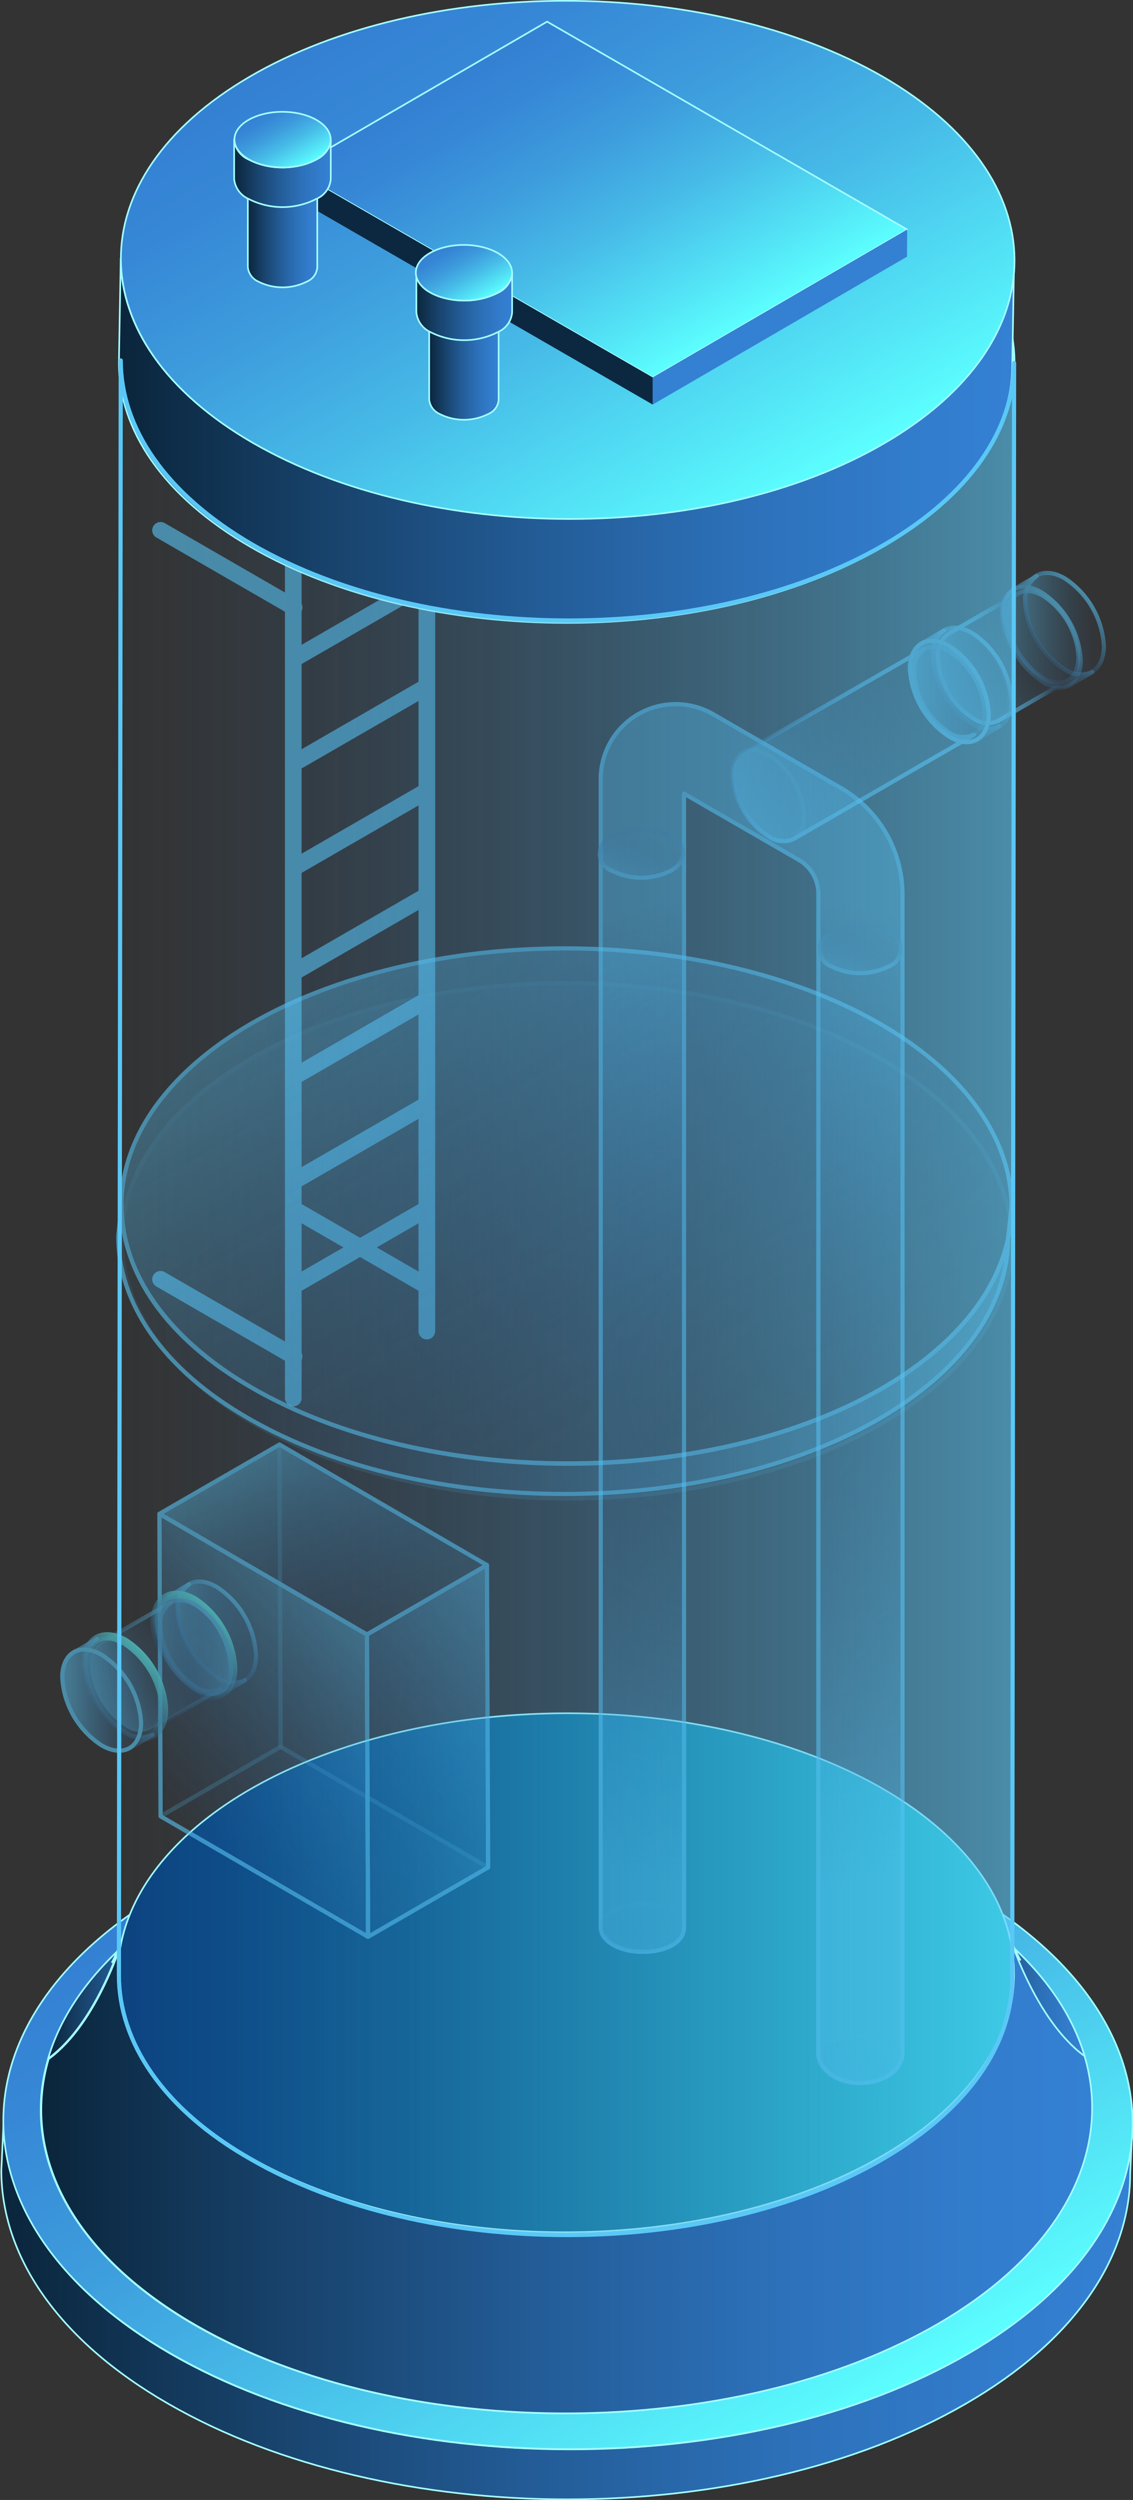<svg xmlns="http://www.w3.org/2000/svg" xmlns:xlink="http://www.w3.org/1999/xlink" viewBox="0 0 68.03 150.1"><rect x="0" y="0" width="68.03" height="150.1" fill="#333333" stroke="none"/><defs><style>.cls-1,.cls-10,.cls-2,.cls-27,.cls-3,.cls-4,.cls-44,.cls-47,.cls-48,.cls-5,.cls-59,.cls-6,.cls-62,.cls-65,.cls-66,.cls-67,.cls-68,.cls-77{stroke:#5ac8f7;}.cls-1,.cls-10,.cls-11,.cls-12,.cls-13,.cls-14,.cls-15,.cls-16,.cls-17,.cls-18,.cls-19,.cls-2,.cls-20,.cls-21,.cls-27,.cls-3,.cls-38,.cls-39,.cls-4,.cls-40,.cls-41,.cls-42,.cls-44,.cls-45,.cls-46,.cls-47,.cls-48,.cls-5,.cls-50,.cls-51,.cls-52,.cls-53,.cls-54,.cls-55,.cls-56,.cls-57,.cls-58,.cls-59,.cls-6,.cls-60,.cls-61,.cls-62,.cls-63,.cls-64,.cls-65,.cls-66,.cls-67,.cls-68,.cls-69,.cls-70,.cls-71,.cls-72,.cls-73,.cls-74,.cls-75,.cls-76,.cls-77,.cls-8{stroke-linejoin:round;}.cls-1,.cls-2,.cls-27,.cls-3,.cls-38,.cls-39,.cls-4,.cls-41,.cls-42,.cls-44,.cls-46,.cls-47,.cls-48,.cls-5,.cls-50,.cls-51,.cls-52,.cls-53,.cls-54,.cls-55,.cls-56,.cls-57,.cls-58,.cls-59,.cls-6,.cls-60,.cls-61,.cls-62,.cls-63,.cls-64,.cls-65,.cls-66,.cls-67,.cls-68,.cls-77{stroke-width:0.25px;}.cls-1,.cls-25{fill:url(#未命名的渐变_2520);}.cls-2,.cls-28{fill:url(#未命名的渐变_2520-2);}.cls-3,.cls-30{fill:url(#未命名的渐变_2520-3);}.cls-32,.cls-4{fill:url(#未命名的渐变_2520-4);}.cls-34,.cls-5{fill:url(#未命名的渐变_2520-5);}.cls-36,.cls-6{fill:url(#未命名的渐变_2520-6);}.cls-24,.cls-7{isolation:isolate;}.cls-11,.cls-12,.cls-13,.cls-14,.cls-15,.cls-16,.cls-17,.cls-18,.cls-19,.cls-20,.cls-21,.cls-69,.cls-70,.cls-71,.cls-72,.cls-73,.cls-74,.cls-75,.cls-76,.cls-8{stroke:#a4fcfe;stroke-width:0.1px;}.cls-8{fill:url(#未命名的渐变_89);}.cls-9{opacity:0.6;}.cls-10,.cls-27,.cls-42,.cls-56,.cls-58,.cls-61{fill:none;}.cls-10{stroke-linecap:round;}.cls-11{fill:url(#未命名的渐变_86);}.cls-12{fill:url(#未命名的渐变_130);}.cls-13{fill:url(#未命名的渐变_86-2);}.cls-14{fill:url(#未命名的渐变_130-2);}.cls-15{fill:url(#未命名的渐变_86-3);}.cls-16{fill:url(#未命名的渐变_89-2);}.cls-17{fill:url(#未命名的渐变_86-4);}.cls-18{fill:url(#未命名的渐变_86-5);}.cls-19{fill:url(#未命名的渐变_86-6);}.cls-20{fill:url(#未命名的渐变_104);}.cls-21{fill:url(#未命名的渐变_130-3);}.cls-22{fill:#3480d2;}.cls-23{fill:#0c2840;}.cls-24,.cls-49{opacity:0.2;}.cls-26{clip-path:url(#clip-path);}.cls-29{clip-path:url(#clip-path-2);}.cls-31{clip-path:url(#clip-path-3);}.cls-33{clip-path:url(#clip-path-4);}.cls-35{clip-path:url(#clip-path-5);}.cls-37{clip-path:url(#clip-path-6);}.cls-38{fill:url(#未命名的渐变_2520-19);stroke:url(#未命名的渐变_111);}.cls-39{fill:url(#未命名的渐变_2520-20);stroke:url(#未命名的渐变_111-2);}.cls-40,.cls-45{stroke-width:0.5px;}.cls-40{fill:url(#未命名的渐变_2520-21);stroke:url(#未命名的渐变_167);}.cls-41{fill:url(#未命名的渐变_39);stroke:url(#未命名的渐变_161);}.cls-42{stroke:url(#未命名的渐变_111-3);}.cls-43{opacity:0.08;}.cls-44{fill:url(#未命名的渐变_2520-22);}.cls-45{fill:url(#未命名的渐变_2520-23);stroke:url(#未命名的渐变_167-2);}.cls-46{fill:url(#未命名的渐变_2520-24);stroke:url(#未命名的渐变_111-4);}.cls-47{fill:url(#未命名的渐变_2520-25);}.cls-48{fill:url(#未命名的渐变_31);}.cls-50{fill:url(#未命名的渐变_2520-26);stroke:url(#未命名的渐变_111-5);}.cls-51{fill:url(#未命名的渐变_2520-27);stroke:url(#未命名的渐变_111-6);}.cls-52{fill:url(#未命名的渐变_2520-28);stroke:url(#未命名的渐变_111-7);}.cls-53{fill:url(#未命名的渐变_2520-29);stroke:url(#未命名的渐变_111-8);}.cls-54{fill:url(#未命名的渐变_2520-30);stroke:url(#未命名的渐变_111-9);}.cls-55{fill:url(#未命名的渐变_2520-31);stroke:url(#未命名的渐变_111-10);}.cls-56{stroke:url(#未命名的渐变_111-11);}.cls-57{fill:url(#未命名的渐变_39-2);stroke:url(#未命名的渐变_109);}.cls-58{stroke:url(#未命名的渐变_111-12);}.cls-59{fill:url(#未命名的渐变_2520-32);}.cls-60{fill:url(#未命名的渐变_39-3);stroke:url(#未命名的渐变_109-2);}.cls-61{stroke:url(#未命名的渐变_111-13);}.cls-62{fill:url(#未命名的渐变_2520-33);}.cls-63{fill:url(#未命名的渐变_2520-34);stroke:url(#未命名的渐变_111-14);}.cls-64{fill:url(#未命名的渐变_2520-35);stroke:url(#未命名的渐变_111-15);}.cls-65{fill:url(#未命名的渐变_2520-36);}.cls-66{fill:url(#未命名的渐变_25);}.cls-67{fill:url(#未命名的渐变_25-2);}.cls-68{fill:url(#未命名的渐变_25-3);}.cls-69{fill:url(#未命名的渐变_86-7);}.cls-70{fill:url(#未命名的渐变_130-4);}.cls-71{fill:url(#未命名的渐变_86-8);}.cls-72{fill:url(#未命名的渐变_130-5);}.cls-73{fill:url(#未命名的渐变_86-9);}.cls-74{fill:url(#未命名的渐变_130-6);}.cls-75{fill:url(#未命名的渐变_86-10);}.cls-76{fill:url(#未命名的渐变_130-7);}.cls-77{fill:url(#未命名的渐变_25-4);}</style><linearGradient id="未命名的渐变_2520" x1="17.22" y1="105.25" x2="28.87" y2="93.6" gradientUnits="userSpaceOnUse"><stop offset="0" stop-color="#2a6aaf" stop-opacity="0"/><stop offset="1" stop-color="#5ac8f7" stop-opacity="0.6"/></linearGradient><linearGradient id="未命名的渐变_2520-2" x1="5.84" y1="105.25" x2="20.57" y2="90.52" xlink:href="#未命名的渐变_2520"/><linearGradient id="未命名的渐变_2520-3" x1="18.31" y1="112.49" x2="33.03" y2="97.77" xlink:href="#未命名的渐变_2520"/><linearGradient id="未命名的渐变_2520-4" x1="9.64" y1="110.58" x2="29.31" y2="110.58" xlink:href="#未命名的渐变_2520"/><linearGradient id="未命名的渐变_2520-5" x1="10.01" y1="109.42" x2="21.66" y2="97.76" xlink:href="#未命名的渐变_2520"/><linearGradient id="未命名的渐变_2520-6" x1="22.53" y1="97.85" x2="16.28" y2="87.02" xlink:href="#未命名的渐变_2520"/><linearGradient id="未命名的渐变_89" x1="7.25" y1="21.72" x2="60.89" y2="21.72" gradientUnits="userSpaceOnUse"><stop offset="0" stop-color="#3480d3"/><stop offset="0.14" stop-color="#3687d6"/><stop offset="0.35" stop-color="#3d9bdc"/><stop offset="0.6" stop-color="#47bce8"/><stop offset="0.88" stop-color="#55eaf8"/><stop offset="1" stop-color="#5cffff"/></linearGradient><linearGradient id="未命名的渐变_86" x1="7.14" y1="26.45" x2="60.89" y2="26.45" gradientUnits="userSpaceOnUse"><stop offset="0" stop-color="#0a253b"/><stop offset="0.22" stop-color="#174169"/><stop offset="0.47" stop-color="#235c97"/><stop offset="0.69" stop-color="#2c70b8"/><stop offset="0.88" stop-color="#327ccc"/><stop offset="1" stop-color="#3480d3"/></linearGradient><linearGradient id="未命名的渐变_130" x1="43.58" y1="32.06" x2="24.56" y2="-0.89" gradientUnits="userSpaceOnUse"><stop offset="0" stop-color="#5cffff"/><stop offset="0.12" stop-color="#55eaf8"/><stop offset="0.4" stop-color="#47bce8"/><stop offset="0.65" stop-color="#3d9bdc"/><stop offset="0.86" stop-color="#3687d6"/><stop offset="1" stop-color="#3480d3"/></linearGradient><linearGradient id="未命名的渐变_86-2" x1="0.05" y1="138.69" x2="67.98" y2="138.69" xlink:href="#未命名的渐变_86"/><linearGradient id="未命名的渐变_130-2" x1="46.1" y1="148.24" x2="22.06" y2="106.6" xlink:href="#未命名的渐变_130"/><linearGradient id="未命名的渐变_86-3" x1="6.73" y1="110.4" x2="61.25" y2="110.4" xlink:href="#未命名的渐变_86"/><linearGradient id="未命名的渐变_89-2" x1="2.45" y1="126.62" x2="65.58" y2="126.62" gradientTransform="translate(0.36 -0.1) rotate(0.16)" xlink:href="#未命名的渐变_89"/><linearGradient id="未命名的渐变_86-4" x1="56.79" y1="118.68" x2="65.12" y2="118.68" xlink:href="#未命名的渐变_86"/><linearGradient id="未命名的渐变_86-5" x1="2.89" y1="118.67" x2="11.72" y2="118.67" xlink:href="#未命名的渐变_86"/><linearGradient id="未命名的渐变_86-6" x1="2.45" y1="130.39" x2="65.58" y2="130.39" xlink:href="#未命名的渐变_86"/><linearGradient id="未命名的渐变_104" x1="7.1" y1="118.44" x2="60.88" y2="118.44" gradientTransform="translate(0.34 -0.1) rotate(0.16)" gradientUnits="userSpaceOnUse"><stop offset="0" stop-color="#0c4380"/><stop offset="0.13" stop-color="#0c4a84"/><stop offset="0.33" stop-color="#0e5e8f"/><stop offset="0.57" stop-color="#107fa1"/><stop offset="0.84" stop-color="#12adbb"/><stop offset="1" stop-color="#14cccc"/></linearGradient><linearGradient id="未命名的渐变_130-3" x1="41.44" y1="21.36" x2="30.6" y2="2.6" xlink:href="#未命名的渐变_130"/><clipPath id="clip-path"><polygon class="cls-1" points="29.24 93.97 29.31 112.12 16.85 104.88 16.78 86.73 29.24 93.97"/></clipPath><clipPath id="clip-path-2"><polygon class="cls-2" points="16.78 86.73 16.85 104.88 9.64 109.05 9.57 90.89 16.78 86.73"/></clipPath><clipPath id="clip-path-3"><polygon class="cls-3" points="29.24 93.97 29.31 112.12 22.1 116.29 22.03 98.14 29.24 93.97"/></clipPath><clipPath id="clip-path-4"><polygon class="cls-4" points="29.31 112.12 22.1 116.29 9.64 109.05 16.85 104.88 29.31 112.12"/></clipPath><clipPath id="clip-path-5"><polygon class="cls-5" points="22.1 116.29 9.64 109.05 9.57 90.89 22.03 98.14 22.1 116.29"/></clipPath><clipPath id="clip-path-6"><polygon class="cls-6" points="22.03 98.14 9.57 90.89 16.78 86.73 29.24 93.97 22.03 98.14"/></clipPath><linearGradient id="未命名的渐变_2520-19" x1="179.95" y1="24.86" x2="184.67" y2="24.86" gradientTransform="translate(195.35 122.86) rotate(180)" xlink:href="#未命名的渐变_2520"/><linearGradient id="未命名的渐变_111" x1="-14.24" y1="87.08" x2="-17.31" y2="90.15" gradientTransform="translate(28.81 9.38)" gradientUnits="userSpaceOnUse"><stop offset="0" stop-color="#5ac8f7"/><stop offset="1" stop-color="#2a6aaf" stop-opacity="0"/></linearGradient><linearGradient id="未命名的渐变_2520-20" x1="180.64" y1="24.37" x2="186.06" y2="24.37" gradientTransform="translate(195.35 122.86) rotate(180)" xlink:href="#未命名的渐变_2520"/><linearGradient id="未命名的渐变_111-2" x1="-15.24" y1="87.77" x2="-18.57" y2="91.1" xlink:href="#未命名的渐变_111"/><linearGradient id="未命名的渐变_2520-21" x1="9.29" y1="98.79" x2="14.01" y2="98.79" xlink:href="#未命名的渐变_2520"/><linearGradient id="未命名的渐变_167" x1="-15.54" y1="87.78" x2="-18.79" y2="91.03" gradientTransform="translate(28.81 9.38)" gradientUnits="userSpaceOnUse"><stop offset="0" stop-color="#5cffff"/><stop offset="1" stop-color="#2a6aaf" stop-opacity="0"/></linearGradient><linearGradient id="未命名的渐变_39" x1="189.3" y1="20.74" x2="183.59" y2="24.04" gradientTransform="translate(195.35 122.86) rotate(180)" gradientUnits="userSpaceOnUse"><stop offset="0" stop-color="#5ac8f7" stop-opacity="0.6"/><stop offset="1" stop-color="#2a6aaf" stop-opacity="0"/></linearGradient><linearGradient id="未命名的渐变_161" x1="89.86" y1="220.22" x2="93.89" y2="227.21" gradientTransform="matrix(0.5, 0.87, -0.87, 0.5, 157.23, -91.15)" gradientUnits="userSpaceOnUse"><stop offset="0" stop-color="#5ac8f7" stop-opacity="0.6"/><stop offset="1" stop-color="#2a6aaf" stop-opacity="0"/></linearGradient><linearGradient id="未命名的渐变_111-3" x1="-15.67" y1="88.04" x2="-18.45" y2="90.83" xlink:href="#未命名的渐变_111"/><linearGradient id="未命名的渐变_2520-22" x1="185.67" y1="21.62" x2="189.92" y2="21.62" gradientTransform="translate(195.35 122.86) rotate(180)" xlink:href="#未命名的渐变_2520"/><linearGradient id="未命名的渐变_2520-23" x1="185.49" y1="21.57" x2="190.22" y2="21.57" gradientTransform="translate(195.35 122.86) rotate(180)" xlink:href="#未命名的渐变_2520"/><linearGradient id="未命名的渐变_167-2" x1="-19.69" y1="90.27" x2="-22.95" y2="93.53" xlink:href="#未命名的渐变_167"/><linearGradient id="未命名的渐变_2520-24" x1="186.18" y1="21.09" x2="191.6" y2="21.09" gradientTransform="translate(195.35 122.86) rotate(180)" xlink:href="#未命名的渐变_2520"/><linearGradient id="未命名的渐变_111-4" x1="-20.78" y1="91.05" x2="-24.11" y2="94.38" xlink:href="#未命名的渐变_111"/><linearGradient id="未命名的渐变_2520-25" x1="186.88" y1="20.78" x2="191.6" y2="20.78" gradientTransform="translate(195.35 122.86) rotate(180)" xlink:href="#未命名的渐变_2520"/><radialGradient id="未命名的渐变_31" cx="45.08" cy="83.67" r="29.97" gradientUnits="userSpaceOnUse"><stop offset="0" stop-color="#2a6aaf" stop-opacity="0"/><stop offset="1" stop-color="#5ac8f7" stop-opacity="0.6"/></radialGradient><linearGradient id="未命名的渐变_2520-26" x1="110.04" y1="141.4" x2="113.58" y2="141.4" gradientTransform="matrix(-0.5, 0.87, -0.87, -0.5, 230.01, 97.49)" xlink:href="#未命名的渐变_2520"/><linearGradient id="未命名的渐变_111-5" x1="55.9" y1="-29.1" x2="53.55" y2="-26.75" gradientTransform="matrix(0.5, -0.87, 0.87, 0.5, 48.47, 184.97)" xlink:href="#未命名的渐变_111"/><linearGradient id="未命名的渐变_2520-27" x1="52.31" y1="174.73" x2="55.85" y2="174.73" gradientTransform="matrix(-0.5, 0.87, -0.87, -0.5, 230.01, 97.49)" xlink:href="#未命名的渐变_2520"/><linearGradient id="未命名的渐变_111-6" x1="111.1" y1="-60.47" x2="113.82" y2="-62.04" gradientTransform="matrix(0.5, -0.87, 0.87, 0.5, 48.47, 184.97)" xlink:href="#未命名的渐变_111"/><linearGradient id="未命名的渐变_2520-28" x1="53.94" y1="188.95" x2="57.48" y2="188.95" gradientTransform="matrix(-0.5, 0.87, -0.87, -0.5, 230.01, 97.49)" xlink:href="#未命名的渐变_2520"/><linearGradient id="未命名的渐变_111-7" x1="109.47" y1="-74.7" x2="112.19" y2="-76.27" gradientTransform="matrix(0.5, -0.87, 0.87, 0.5, 48.47, 184.97)" xlink:href="#未命名的渐变_111"/><linearGradient id="未命名的渐变_2520-29" x1="109.77" y1="156.69" x2="113.31" y2="156.69" gradientTransform="matrix(-0.5, 0.87, -0.87, -0.5, 230.01, 97.49)" xlink:href="#未命名的渐变_2520"/><linearGradient id="未命名的渐变_111-8" x1="56.17" y1="-44.39" x2="53.82" y2="-42.04" gradientTransform="matrix(0.5, -0.87, 0.87, 0.5, 48.47, 184.97)" xlink:href="#未命名的渐变_111"/><linearGradient id="未命名的渐变_2520-30" x1="129.07" y1="85.42" x2="133.79" y2="85.42" gradientTransform="translate(195.35 122.86) rotate(180)" xlink:href="#未命名的渐变_2520"/><linearGradient id="未命名的渐变_111-9" x1="36.64" y1="26.52" x2="33.57" y2="29.59" xlink:href="#未命名的渐变_111"/><linearGradient id="未命名的渐变_2520-31" x1="129.76" y1="84.93" x2="135.18" y2="84.93" gradientTransform="translate(195.35 122.86) rotate(180)" xlink:href="#未命名的渐变_2520"/><linearGradient id="未命名的渐变_111-10" x1="35.64" y1="27.21" x2="32.31" y2="30.54" xlink:href="#未命名的渐变_111"/><linearGradient id="未命名的渐变_111-11" x1="35.26" y1="27.31" x2="32.18" y2="30.39" xlink:href="#未命名的渐变_111"/><linearGradient id="未命名的渐变_39-2" x1="138.42" y1="81.3" x2="132.71" y2="84.6" xlink:href="#未命名的渐变_39"/><linearGradient id="未命名的渐变_109" x1="64.77" y1="153.35" x2="64.77" y2="146.5" gradientTransform="matrix(0.5, 0.87, -0.87, 0.5, 157.23, -91.15)" gradientUnits="userSpaceOnUse"><stop offset="0" stop-color="#5ac8f7"/><stop offset="0.38" stop-color="#5ac7f6" stop-opacity="0.99"/><stop offset="0.51" stop-color="#58c5f4" stop-opacity="0.96"/><stop offset="0.61" stop-color="#56c0f1" stop-opacity="0.92"/><stop offset="0.68" stop-color="#53baec" stop-opacity="0.85"/><stop offset="0.75" stop-color="#4eb1e6" stop-opacity="0.76"/><stop offset="0.81" stop-color="#49a7de" stop-opacity="0.65"/><stop offset="0.86" stop-color="#439bd4" stop-opacity="0.52"/><stop offset="0.91" stop-color="#3c8cc9" stop-opacity="0.37"/><stop offset="0.96" stop-color="#347dbd" stop-opacity="0.2"/><stop offset="1" stop-color="#2b6bb0" stop-opacity="0.01"/><stop offset="1" stop-color="#2a6aaf" stop-opacity="0"/></linearGradient><linearGradient id="未命名的渐变_111-12" x1="35.21" y1="27.48" x2="32.42" y2="30.27" xlink:href="#未命名的渐变_111"/><linearGradient id="未命名的渐变_2520-32" x1="134.79" y1="82.18" x2="139.04" y2="82.18" gradientTransform="translate(195.35 122.86) rotate(180)" xlink:href="#未命名的渐变_2520"/><linearGradient id="未命名的渐变_39-3" x1="150.69" y1="74.22" x2="138.36" y2="81.33" xlink:href="#未命名的渐变_39"/><linearGradient id="未命名的渐变_109-2" x1="69.99" y1="156.76" x2="59.75" y2="162.68" xlink:href="#未命名的渐变_109"/><linearGradient id="未命名的渐变_111-13" x1="29.55" y1="30.75" x2="26.77" y2="33.53" xlink:href="#未命名的渐变_111"/><linearGradient id="未命名的渐变_2520-33" x1="147.06" y1="75.1" x2="151.31" y2="75.1" gradientTransform="translate(195.35 122.86) rotate(180)" xlink:href="#未命名的渐变_2520"/><linearGradient id="未命名的渐变_2520-34" x1="134.61" y1="82.13" x2="139.34" y2="82.13" gradientTransform="translate(195.35 122.86) rotate(180)" xlink:href="#未命名的渐变_2520"/><linearGradient id="未命名的渐变_111-14" x1="31.1" y1="29.8" x2="28.02" y2="32.88" xlink:href="#未命名的渐变_111"/><linearGradient id="未命名的渐变_2520-35" x1="135.3" y1="81.64" x2="140.72" y2="81.64" gradientTransform="translate(195.35 122.86) rotate(180)" xlink:href="#未命名的渐变_2520"/><linearGradient id="未命名的渐变_111-15" x1="30.1" y1="30.49" x2="26.77" y2="33.82" xlink:href="#未命名的渐变_111"/><linearGradient id="未命名的渐变_2520-36" x1="136" y1="81.34" x2="140.72" y2="81.34" gradientTransform="translate(195.35 122.86) rotate(180)" xlink:href="#未命名的渐变_2520"/><linearGradient id="未命名的渐变_25" x1="43.49" y1="90.91" x2="24.54" y2="58.09" gradientTransform="translate(108.42 40.27) rotate(89.84)" gradientUnits="userSpaceOnUse"><stop offset="0" stop-color="#2a6aaf" stop-opacity="0"/><stop offset="1" stop-color="#5ac8f7" stop-opacity="0.6"/></linearGradient><linearGradient id="未命名的渐变_25-2" x1="7.1" y1="81.03" x2="60.73" y2="81.03" gradientTransform="matrix(1, 0, 0, 1, 0, 0)" xlink:href="#未命名的渐变_25"/><linearGradient id="未命名的渐变_25-3" x1="43.49" y1="88.83" x2="24.54" y2="56" gradientTransform="translate(106.34 38.19) rotate(89.84)" xlink:href="#未命名的渐变_25"/><linearGradient id="未命名的渐变_86-7" x1="14.86" y1="13.83" x2="19.05" y2="13.83" xlink:href="#未命名的渐变_86"/><linearGradient id="未命名的渐变_130-4" x1="17.7" y1="11.7" x2="16.22" y2="9.14" gradientTransform="translate(27.34 -6.57) rotate(89.84)" xlink:href="#未命名的渐变_130"/><linearGradient id="未命名的渐变_86-8" x1="14.05" y1="10.4" x2="19.86" y2="10.4" xlink:href="#未命名的渐变_86"/><linearGradient id="未命名的渐变_130-5" x1="17.99" y1="10.16" x2="15.94" y2="6.61" gradientTransform="translate(25.3 -8.61) rotate(89.84)" xlink:href="#未命名的渐变_130"/><linearGradient id="未命名的渐变_86-9" x1="25.76" y1="21.83" x2="29.94" y2="21.83" xlink:href="#未命名的渐变_86"/><linearGradient id="未命名的渐变_130-6" x1="28.6" y1="19.69" x2="27.12" y2="17.13" gradientTransform="translate(46.2 -9.5) rotate(89.84)" xlink:href="#未命名的渐变_130"/><linearGradient id="未命名的渐变_86-10" x1="24.95" y1="18.4" x2="30.75" y2="18.4" xlink:href="#未命名的渐变_86"/><linearGradient id="未命名的渐变_130-7" x1="28.89" y1="18.15" x2="26.84" y2="14.6" gradientTransform="translate(44.16 -11.54) rotate(89.84)" xlink:href="#未命名的渐变_130"/><linearGradient id="未命名的渐变_25-4" x1="7.14" y1="77.92" x2="60.89" y2="77.92" gradientTransform="matrix(1, 0, 0, 1, 0, 0)" xlink:href="#未命名的渐变_25"/></defs><title>Pump station（泵站）</title><g id="图层_2" data-name="图层 2"><g id="风格1"><g id="Pump_station_泵站_" data-name="Pump station（泵站）"><g class="cls-7"><path class="cls-8" d="M53,10.74c10.51,6.06,10.56,15.9.12,22s-27.41,6.06-37.92,0S4.6,16.8,15,10.74,42.46,4.67,53,10.74Z"/></g><g id="云梯" class="cls-9"><line class="cls-10" x1="17.61" y1="33.96" x2="17.61" y2="83.94"/><line class="cls-10" x1="25.63" y1="29.94" x2="25.63" y2="79.92"/><line class="cls-10" x1="17.61" y1="39.58" x2="25.63" y2="34.95"/><line class="cls-10" x1="17.61" y1="45.85" x2="25.63" y2="41.22"/><line class="cls-10" x1="17.61" y1="52.12" x2="25.63" y2="47.49"/><line class="cls-10" x1="17.61" y1="58.4" x2="25.63" y2="53.77"/><line class="cls-10" x1="17.61" y1="64.67" x2="25.63" y2="60.04"/><line class="cls-10" x1="17.61" y1="70.94" x2="25.63" y2="66.31"/><line class="cls-10" x1="17.61" y1="77.21" x2="25.63" y2="72.58"/><line class="cls-10" x1="9.64" y1="31.84" x2="17.66" y2="36.47"/><line class="cls-10" x1="17.61" y1="27.62" x2="25.63" y2="32.25"/><line class="cls-10" x1="9.64" y1="76.81" x2="17.66" y2="81.44"/><line class="cls-10" x1="17.61" y1="72.58" x2="25.63" y2="77.21"/></g><g class="cls-7"><path class="cls-11" d="M60.89,15.66l-.11,6.28c0,3.95-2.61,7.9-7.8,10.91-10.44,6.07-27.41,6.07-37.92,0C9.77,29.8,7.13,25.79,7.14,21.79l.11-6.28c0,4,2.63,8,7.92,11.06,10.51,6.06,27.48,6.06,37.92,0C58.28,23.55,60.88,19.61,60.89,15.66Z"/><path class="cls-12" d="M53,4.6c10.51,6.07,10.56,15.9.12,22s-27.41,6.06-37.92,0S4.6,10.67,15,4.6,42.46-1.47,53,4.6Z"/></g><g class="cls-7"><path class="cls-13" d="M68,127.52l-.14,3c0,5-3.3,10-9.85,13.79-13.2,7.67-34.65,7.67-47.93,0-6.69-3.86-10-8.92-10-14l.14-3c0,5.06,3.32,10.13,10,14,13.28,7.67,34.73,7.67,47.92,0C64.68,137.49,68,132.51,68,127.52Z"/><path class="cls-14" d="M58,113.54c13.28,7.67,13.35,20.1.15,27.76s-34.64,7.67-47.92,0S-3.16,121.21,10,113.54,44.69,105.87,58,113.54Z"/></g><path class="cls-15" d="M60.49,115.87h0c-.88-3-3.24-5.8-7.1-8.13l-.5-.28c-10.32-5.91-27-6-37.53-.1l-.37.21C10.88,110,8.37,112.93,7.47,116h0a10.08,10.08,0,0,1-.75,1.79A11.62,11.62,0,0,1,9,115.56a12.68,12.68,0,0,1,1-.77c.5-.34,1.18-.77,1.69-1.07l.44-.25c12.38-6.91,31.93-6.82,44.05.11l.58.34a21,21,0,0,1,3,2.16,11.22,11.22,0,0,1,1.47,1.58A10,10,0,0,1,60.49,115.87Z"/><ellipse class="cls-16" cx="34.01" cy="126.62" rx="31.56" ry="18.28" transform="translate(-0.36 0.1) rotate(-0.16)"/><path class="cls-17" d="M60.5,115.88h0a9.9,9.9,0,0,0,.76,1.79,15.1,15.1,0,0,0-4.46-3.74c4.53,2.72,7.3,6.06,8.33,9.53C62.09,121.25,60.57,116.15,60.5,115.88Z"/><path class="cls-18" d="M11.72,113.72c-.37.22-.87.51-1.23.76-.63.44-1.46,1-2.06,1.54a11.22,11.22,0,0,0-1.7,1.79A10.12,10.12,0,0,0,7.47,116h0c-.08.27-1.56,5.39-4.58,7.6C3.94,120,6.9,116.51,11.72,113.72Z"/><path class="cls-19" d="M65.12,123.45c-3-2.2-4.55-7.3-4.62-7.57,1.45,4.92-1.2,10.17-7.89,13.9-10.72,6-27.74,5.81-38-.38-6.12-3.69-8.47-8.68-7.11-13.37-.08.27-1.56,5.39-4.58,7.6-1.6,5.51,1.16,11.36,8.35,15.69,12.07,7.26,32.05,7.46,44.62.45C63.72,135.39,66.83,129.23,65.12,123.45Z"/><ellipse class="cls-20" cx="33.99" cy="118.44" rx="26.89" ry="15.58" transform="translate(-0.34 0.1) rotate(-0.16)"/><polygon class="cls-21" points="54.47 13.78 39.19 22.66 17.57 10.18 32.85 1.3 54.47 13.78"/><polygon class="cls-22" points="54.47 13.78 54.46 15.41 39.19 24.29 39.19 22.66 54.47 13.78"/><polygon class="cls-23" points="39.19 22.66 39.19 24.29 17.57 11.81 17.57 10.18 39.19 22.66"/><g class="cls-9"><g class="cls-24"><polygon class="cls-25" points="29.24 93.97 29.31 112.12 16.85 104.88 16.78 86.73 29.24 93.97"/><g class="cls-26"><polygon class="cls-1" points="29.24 93.97 29.31 112.12 16.85 104.88 16.78 86.73 29.24 93.97"/></g><polygon class="cls-27" points="29.24 93.97 29.31 112.12 16.85 104.88 16.78 86.73 29.24 93.97"/></g><g class="cls-24"><polygon class="cls-28" points="16.78 86.73 16.85 104.88 9.64 109.05 9.57 90.89 16.78 86.73"/><g class="cls-29"><polygon class="cls-2" points="16.78 86.73 16.85 104.88 9.64 109.05 9.57 90.89 16.78 86.73"/></g><polygon class="cls-27" points="16.78 86.73 16.85 104.88 9.64 109.05 9.57 90.89 16.78 86.73"/></g><g class="cls-7"><polygon class="cls-30" points="29.24 93.97 29.31 112.12 22.1 116.29 22.03 98.14 29.24 93.97"/><g class="cls-31"><polygon class="cls-3" points="29.24 93.97 29.31 112.12 22.1 116.29 22.03 98.14 29.24 93.97"/></g><polygon class="cls-27" points="29.24 93.97 29.31 112.12 22.1 116.29 22.03 98.14 29.24 93.97"/></g><g class="cls-24"><polygon class="cls-32" points="29.31 112.12 22.1 116.29 9.64 109.05 16.85 104.88 29.31 112.12"/><g class="cls-33"><polygon class="cls-4" points="29.31 112.12 22.1 116.29 9.64 109.05 16.85 104.88 29.31 112.12"/></g><polygon class="cls-27" points="29.31 112.12 22.1 116.29 9.64 109.05 16.85 104.88 29.31 112.12"/></g><g class="cls-7"><polygon class="cls-34" points="22.1 116.29 9.64 109.05 9.57 90.89 22.03 98.14 22.1 116.29"/><g class="cls-35"><polygon class="cls-5" points="22.1 116.29 9.64 109.05 9.57 90.89 22.03 98.14 22.1 116.29"/></g><polygon class="cls-27" points="22.1 116.29 9.64 109.05 9.57 90.89 22.03 98.14 22.1 116.29"/></g><g class="cls-7"><polygon class="cls-36" points="22.03 98.14 9.57 90.89 16.78 86.73 29.24 93.97 22.03 98.14"/><g class="cls-37"><polygon class="cls-6" points="22.03 98.14 9.57 90.89 16.78 86.73 29.24 93.97 22.03 98.14"/></g><polygon class="cls-27" points="22.03 98.14 9.57 90.89 16.78 86.73 29.24 93.97 22.03 98.14"/></g><path class="cls-38" d="M13,100.71a5.19,5.19,0,0,1-2.36-4.08c0-1.5,1.07-2.1,2.37-1.35a5.2,5.2,0,0,1,2.36,4.08C15.39,100.86,14.33,101.46,13,100.71Z"/><path class="cls-39" d="M11.64,101.53a1.68,1.68,0,0,0,1.68.16l1.39-.81a1.66,1.66,0,0,1-1.68-.17,5.19,5.19,0,0,1-2.36-4.08,1.67,1.67,0,0,1,.69-1.51L10,95.93a1.64,1.64,0,0,0-.69,1.52A5.19,5.19,0,0,0,11.64,101.53Z"/><path class="cls-40" d="M11.64,101.5a5.18,5.18,0,0,1-2.35-4.07c0-1.5,1.06-2.11,2.37-1.35A5.19,5.19,0,0,1,14,100.15C14,101.65,13,102.26,11.64,101.5Z"/><path class="cls-41" d="M7.54,103.69a1.49,1.49,0,0,0,1.51.15l4.2-2.44a1.48,1.48,0,0,1-1.51-.14,4.69,4.69,0,0,1-2.12-3.67,1.5,1.5,0,0,1,.62-1.36L6,98.66A1.5,1.5,0,0,0,5.42,100,4.68,4.68,0,0,0,7.54,103.69Z"/><path class="cls-42" d="M11.74,101.26a4.69,4.69,0,0,1-2.12-3.67c0-1.35,1-1.89,2.14-1.22A4.66,4.66,0,0,1,13.87,100C13.87,101.39,12.91,101.93,11.74,101.26Z"/><g class="cls-43"><path class="cls-44" d="M7.54,103.67A4.68,4.68,0,0,1,5.42,100c0-1.35,1-1.9,2.13-1.22a4.64,4.64,0,0,1,2.12,3.67C9.67,103.81,8.71,104.35,7.54,103.67Z"/></g><path class="cls-45" d="M7.48,104a5.22,5.22,0,0,1-2.35-4.08c0-1.5,1.06-2.1,2.37-1.35a5.18,5.18,0,0,1,2.35,4.08C9.85,104.14,8.79,104.75,7.48,104Z"/><path class="cls-46" d="M6.1,104.81a1.69,1.69,0,0,0,1.68.17l1.38-.82A1.66,1.66,0,0,1,7.48,104a5.22,5.22,0,0,1-2.35-4.08,1.64,1.64,0,0,1,.69-1.52l-1.39.82a1.67,1.67,0,0,0-.69,1.51A5.19,5.19,0,0,0,6.1,104.81Z"/><path class="cls-47" d="M6.1,104.79a5.19,5.19,0,0,1-2.36-4.08c0-1.5,1.07-2.1,2.37-1.35a5.19,5.19,0,0,1,2.36,4.08C8.46,104.94,7.4,105.54,6.1,104.79Z"/></g><g class="cls-9"><path class="cls-48" d="M51.64,125.06c-1.42,0-2.5-.83-2.5-1.77V53.71A2.36,2.36,0,0,0,48,51.65l-6.93-4v68.07c0,.94-1.12,1.47-2.5,1.47s-2.5-.64-2.5-1.47V46.78a4.5,4.5,0,0,1,6.75-3.9l7.68,4.44a7.38,7.38,0,0,1,3.69,6.39v69.58C54.14,124.32,53.05,125.06,51.64,125.06Z"/><g class="cls-49"><path class="cls-50" d="M53.41,124.64a3.86,3.86,0,0,1-3.53,0,1.08,1.08,0,0,1,0-2,3.86,3.86,0,0,1,3.53,0A1.08,1.08,0,0,1,53.41,124.64Z"/></g><path class="cls-51" d="M53.41,58a3.86,3.86,0,0,1-3.53,0,1.08,1.08,0,0,1,0-2,3.92,3.92,0,0,1,3.53,0A1.08,1.08,0,0,1,53.41,58Z"/><path class="cls-52" d="M40.27,52.28a3.9,3.9,0,0,1-3.52,0,1.08,1.08,0,0,1,0-2.05,3.9,3.9,0,0,1,3.52,0C41.26,50.8,41.25,51.71,40.27,52.28Z"/><g class="cls-49"><path class="cls-53" d="M40.3,116.76a3.86,3.86,0,0,1-3.53,0,1.08,1.08,0,0,1,0-2,3.86,3.86,0,0,1,3.53,0A1.08,1.08,0,0,1,40.3,116.76Z"/></g></g><g class="cls-9"><path class="cls-54" d="M63.91,40.15a5.19,5.19,0,0,1-2.36-4.08c0-1.49,1.07-2.1,2.37-1.35a5.2,5.2,0,0,1,2.36,4.08C66.27,40.3,65.21,40.91,63.91,40.15Z"/><path class="cls-55" d="M62.52,41a1.66,1.66,0,0,0,1.68.16l1.39-.81a1.66,1.66,0,0,1-1.68-.17,5.19,5.19,0,0,1-2.36-4.08,1.68,1.68,0,0,1,.69-1.51l-1.38.81a1.64,1.64,0,0,0-.69,1.52A5.19,5.19,0,0,0,62.52,41Z"/><path class="cls-56" d="M62.52,41a5.19,5.19,0,0,1-2.35-4.08c0-1.5,1.06-2.11,2.37-1.35a5.2,5.2,0,0,1,2.35,4.07C64.89,41.09,63.83,41.7,62.52,41Z"/><path class="cls-57" d="M58.42,43.13a1.46,1.46,0,0,0,1.51.15l4.2-2.43a1.51,1.51,0,0,1-1.51-.15A4.69,4.69,0,0,1,60.5,37a1.5,1.5,0,0,1,.62-1.36l-4.2,2.43a1.53,1.53,0,0,0-.62,1.37A4.68,4.68,0,0,0,58.42,43.13Z"/><path class="cls-58" d="M62.62,40.7A4.69,4.69,0,0,1,60.5,37c0-1.35,1-1.89,2.14-1.22a4.66,4.66,0,0,1,2.11,3.67C64.75,40.83,63.79,41.38,62.62,40.7Z"/><g class="cls-43"><path class="cls-59" d="M58.42,43.12a4.69,4.69,0,0,1-2.12-3.67c0-1.35,1-1.89,2.13-1.22a4.64,4.64,0,0,1,2.12,3.67C60.55,43.25,59.59,43.79,58.42,43.12Z"/></g><path class="cls-60" d="M46.15,50.22a1.51,1.51,0,0,0,1.51.15l10.82-6.26A1.49,1.49,0,0,1,57,44a4.63,4.63,0,0,1-2.12-3.67,1.48,1.48,0,0,1,.62-1.36L44.66,45.19A1.46,1.46,0,0,0,44,46.55,4.66,4.66,0,0,0,46.15,50.22Z"/><path class="cls-61" d="M57,44a4.63,4.63,0,0,1-2.12-3.67c0-1.34,1-1.89,2.13-1.21a4.69,4.69,0,0,1,2.12,3.67C59.09,44.1,58.14,44.64,57,44Z"/><g class="cls-49"><path class="cls-62" d="M46.15,50.2A4.66,4.66,0,0,1,44,46.53c0-1.35,1-1.89,2.13-1.21A4.64,4.64,0,0,1,48.28,49C48.28,50.33,47.33,50.88,46.15,50.2Z"/></g><path class="cls-63" d="M58.36,43.44A5.21,5.21,0,0,1,56,39.36c0-1.5,1.06-2.1,2.37-1.35a5.18,5.18,0,0,1,2.35,4.08C60.73,43.59,59.67,44.19,58.36,43.44Z"/><path class="cls-64" d="M57,44.25a1.66,1.66,0,0,0,1.68.17L60,43.6a1.66,1.66,0,0,1-1.68-.16A5.21,5.21,0,0,1,56,39.36a1.63,1.63,0,0,1,.69-1.51l-1.39.81a1.68,1.68,0,0,0-.69,1.51A5.19,5.19,0,0,0,57,44.25Z"/><path class="cls-65" d="M57,44.23a5.19,5.19,0,0,1-2.36-4.08c0-1.5,1.07-2.1,2.37-1.35a5.2,5.2,0,0,1,2.36,4.08C59.34,44.38,58.28,45,57,44.23Z"/></g><g class="cls-9"><g class="cls-49"><ellipse class="cls-66" cx="34.02" cy="74.5" rx="15.47" ry="26.72" transform="translate(-40.57 108.31) rotate(-89.84)"/></g><path class="cls-67" d="M60.73,72.49l-.2,1.84c0,3.94-2.6,7.87-7.76,10.87-10.41,6-27.32,6-37.78,0-5.27-3-7.9-7-7.89-11l.2-1.84c0,4,2.62,8,7.89,11,10.47,6,27.37,6,37.78,0C58.14,80.35,60.72,76.43,60.73,72.49Z"/><ellipse class="cls-68" cx="34.02" cy="72.41" rx="15.47" ry="26.72" transform="translate(-38.49 106.23) rotate(-89.84)"/></g><path class="cls-69" d="M19.05,10.43l0,5.62a1,1,0,0,1-.61.85,3.24,3.24,0,0,1-2.94,0,1.06,1.06,0,0,1-.62-.86l0-5.62a1.06,1.06,0,0,0,.62.86,3.24,3.24,0,0,0,2.94,0A1.07,1.07,0,0,0,19.05,10.43Z"/><ellipse class="cls-70" cx="16.96" cy="10.42" rx="1.21" ry="2.08" transform="translate(6.49 27.36) rotate(-89.84)"/><path class="cls-71" d="M19.86,8.39l0,2.38A1.42,1.42,0,0,1,19,11.94a4.45,4.45,0,0,1-4.08,0,1.46,1.46,0,0,1-.86-1.19l0-2.38a1.44,1.44,0,0,0,.85,1.2,4.53,4.53,0,0,0,4.09,0A1.46,1.46,0,0,0,19.86,8.39Z"/><ellipse class="cls-72" cx="16.97" cy="8.38" rx="1.67" ry="2.89" transform="translate(8.54 25.33) rotate(-89.84)"/><path class="cls-73" d="M29.94,18.42V24a1,1,0,0,1-.61.85,3.24,3.24,0,0,1-2.94,0,1.06,1.06,0,0,1-.62-.86l0-5.62a1,1,0,0,0,.61.86,3.26,3.26,0,0,0,2.95,0A1,1,0,0,0,29.94,18.42Z"/><ellipse class="cls-74" cx="27.86" cy="18.41" rx="1.21" ry="2.08" transform="translate(9.37 46.22) rotate(-89.84)"/><path class="cls-75" d="M30.75,16.38l0,2.38a1.41,1.41,0,0,1-.84,1.17,4.45,4.45,0,0,1-4.08,0A1.45,1.45,0,0,1,25,18.74l0-2.37a1.46,1.46,0,0,0,.86,1.19,4.51,4.51,0,0,0,4.08,0A1.44,1.44,0,0,0,30.75,16.38Z"/><ellipse class="cls-76" cx="27.86" cy="16.37" rx="1.67" ry="2.89" transform="translate(11.41 44.19) rotate(-89.84)"/><path class="cls-77" d="M60.89,21.8l-.11,96.93c0,4-2.61,7.89-7.8,10.91-10.44,6.07-27.41,6.07-37.92,0-5.29-3-7.93-7.06-7.92-11.06l.11-96.94c0,4,2.63,8,7.92,11.07,10.51,6.06,27.48,6.06,37.92,0C58.28,29.69,60.88,25.75,60.89,21.8Z"/></g></g></g></svg>